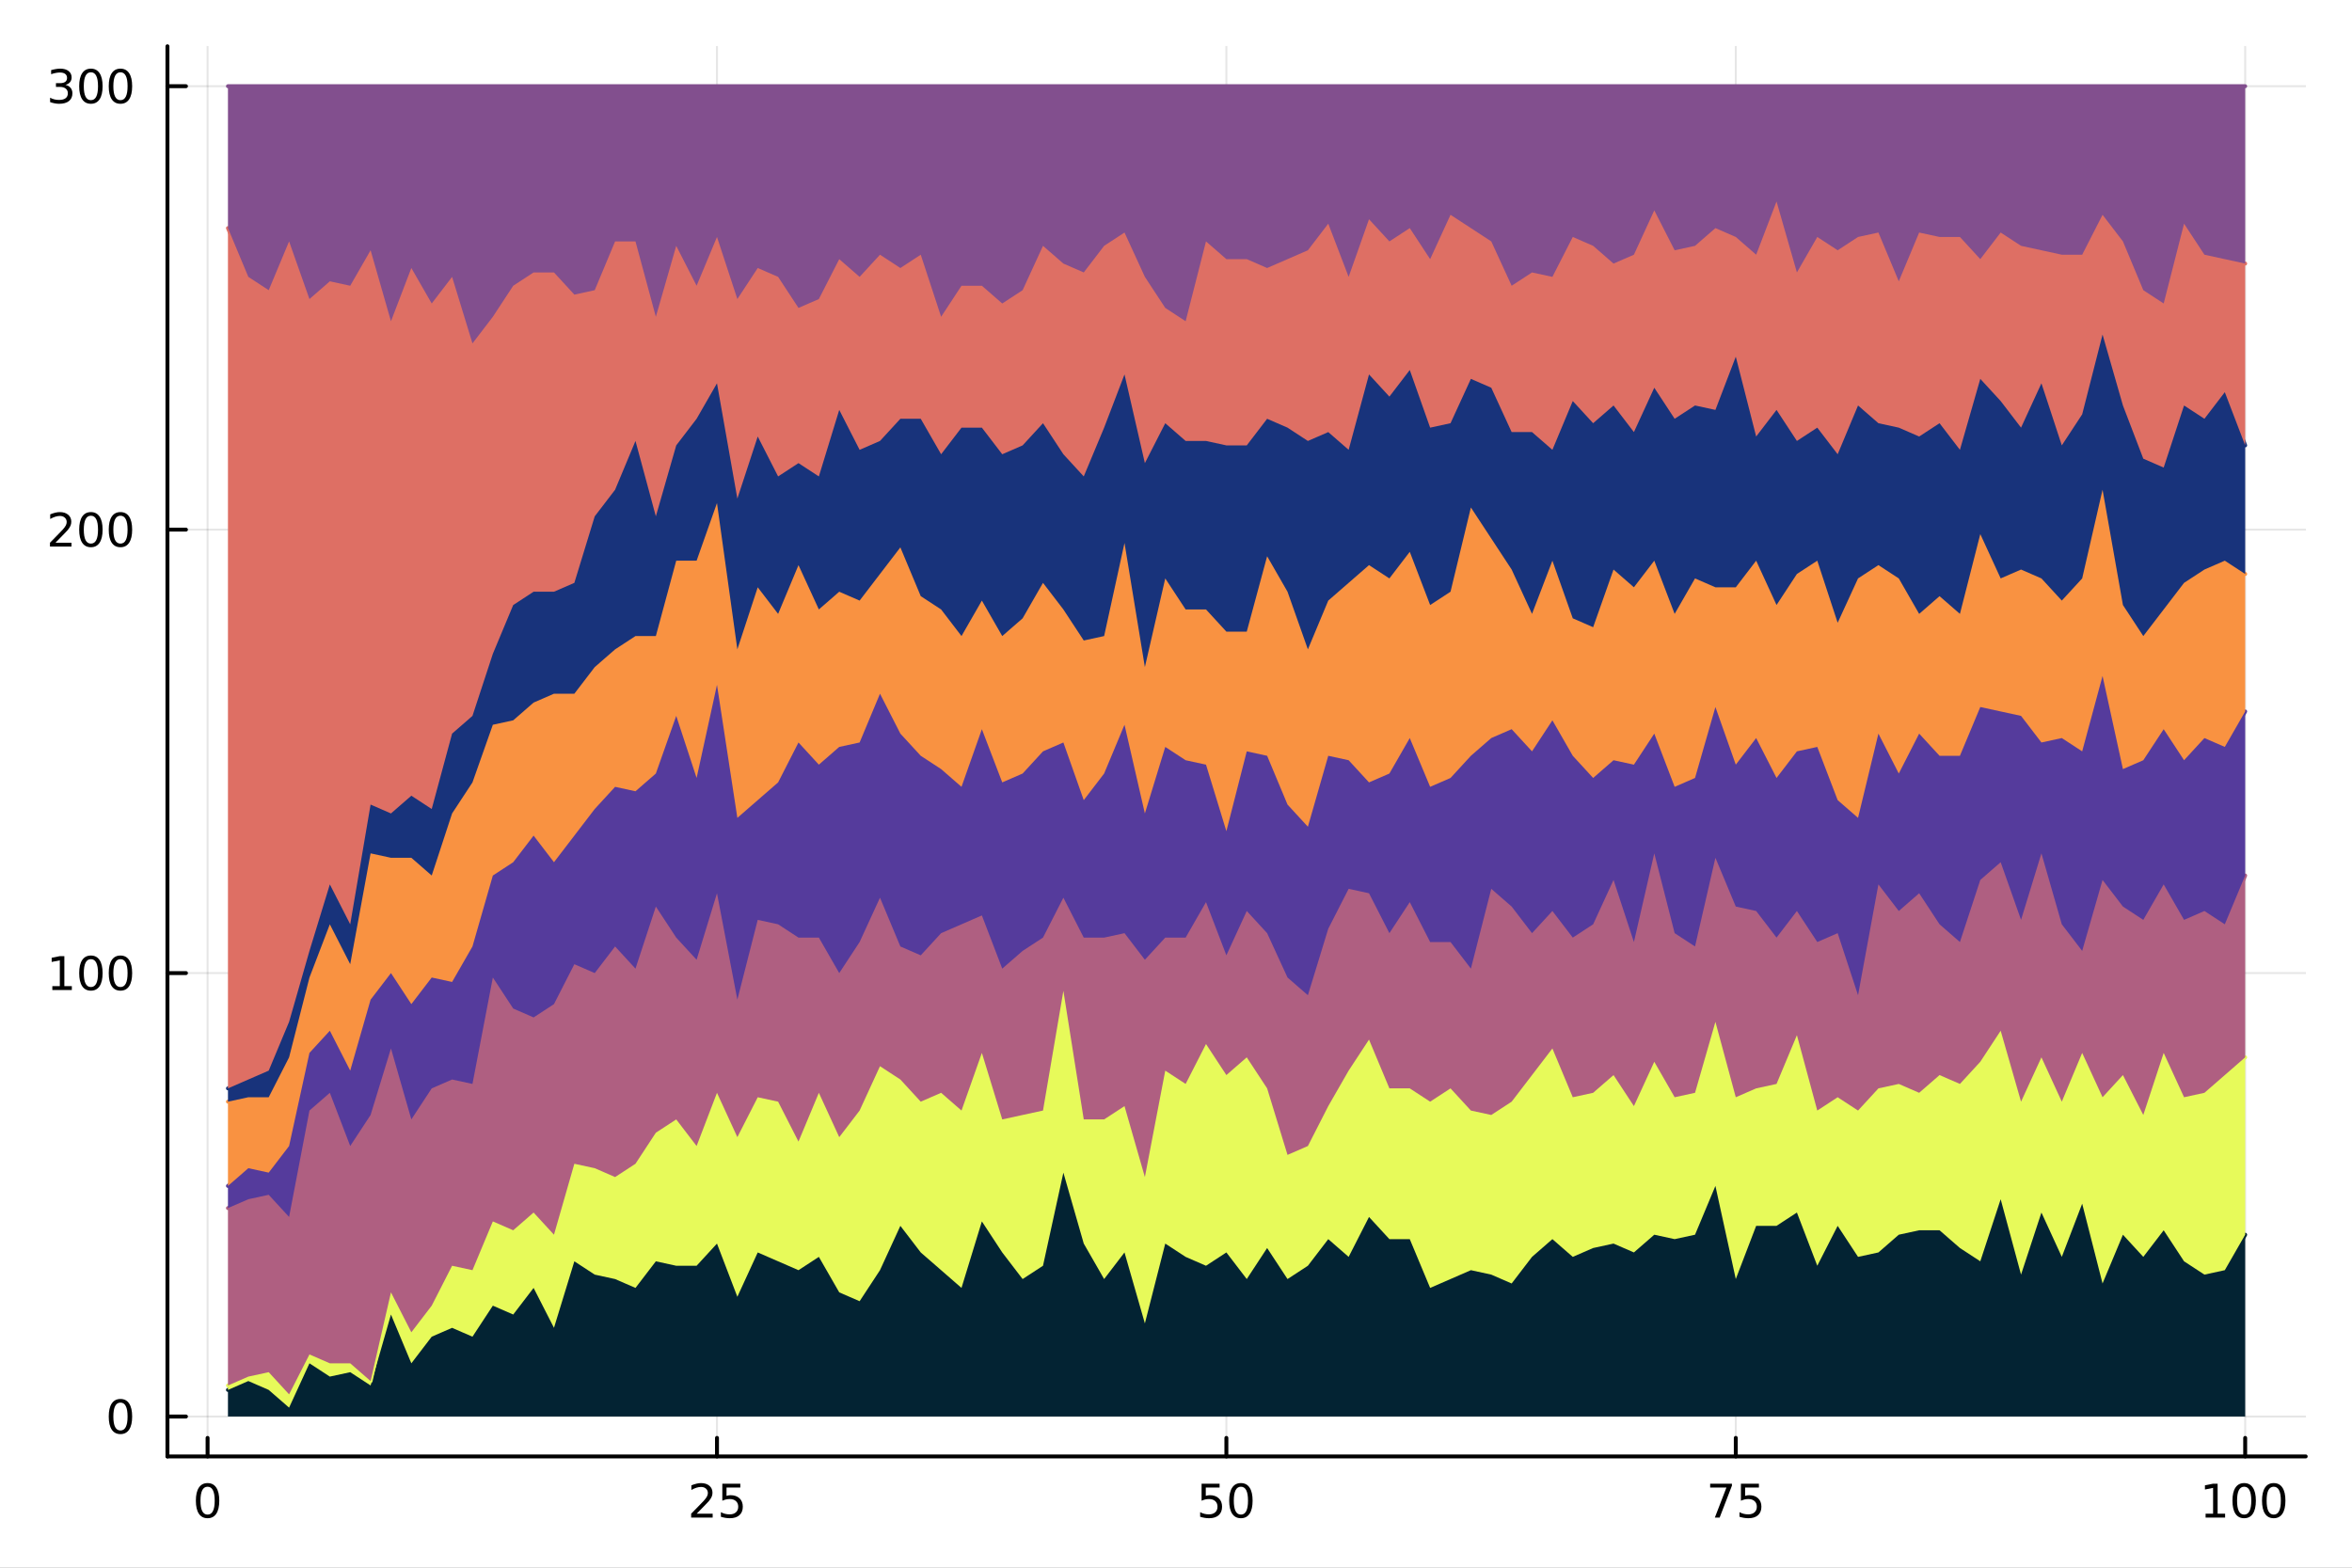 <?xml version="1.0" encoding="utf-8"?>
<svg xmlns="http://www.w3.org/2000/svg" xmlns:xlink="http://www.w3.org/1999/xlink" width="600" height="400" viewBox="0 0 2400 1600">
<rect x="0" y="0" width="2400" height="1600" fill="#808080" stroke="none"/>
<defs>
  <clipPath id="clip870">
    <rect x="0" y="0" width="2400" height="1600"/>
  </clipPath>
</defs>
<path clip-path="url(#clip870)" d="M0 1600 L2400 1600 L2400 0 L0 0  Z" fill="#ffffff" fill-rule="evenodd" fill-opacity="1"/>
<defs>
  <clipPath id="clip871">
    <rect x="480" y="0" width="1681" height="1600"/>
  </clipPath>
</defs>
<path clip-path="url(#clip870)" d="M170.857 1486.45 L2352.76 1486.45 L2352.76 47.244 L170.857 47.244  Z" fill="#ffffff" fill-rule="evenodd" fill-opacity="1"/>
<defs>
  <clipPath id="clip872">
    <rect x="170" y="47" width="2183" height="1440"/>
  </clipPath>
</defs>
<polyline clip-path="url(#clip872)" style="stroke:#000000; stroke-linecap:round; stroke-linejoin:round; stroke-width:2; stroke-opacity:0.1; fill:none" points="211.817,1486.45 211.817,47.244 "/>
<polyline clip-path="url(#clip872)" style="stroke:#000000; stroke-linecap:round; stroke-linejoin:round; stroke-width:2; stroke-opacity:0.1; fill:none" points="731.614,1486.45 731.614,47.244 "/>
<polyline clip-path="url(#clip872)" style="stroke:#000000; stroke-linecap:round; stroke-linejoin:round; stroke-width:2; stroke-opacity:0.1; fill:none" points="1251.41,1486.45 1251.41,47.244 "/>
<polyline clip-path="url(#clip872)" style="stroke:#000000; stroke-linecap:round; stroke-linejoin:round; stroke-width:2; stroke-opacity:0.1; fill:none" points="1771.21,1486.45 1771.21,47.244 "/>
<polyline clip-path="url(#clip872)" style="stroke:#000000; stroke-linecap:round; stroke-linejoin:round; stroke-width:2; stroke-opacity:0.1; fill:none" points="2291,1486.45 2291,47.244 "/>
<polyline clip-path="url(#clip870)" style="stroke:#000000; stroke-linecap:round; stroke-linejoin:round; stroke-width:4; stroke-opacity:1; fill:none" points="170.857,1486.45 2352.76,1486.45 "/>
<polyline clip-path="url(#clip870)" style="stroke:#000000; stroke-linecap:round; stroke-linejoin:round; stroke-width:4; stroke-opacity:1; fill:none" points="211.817,1486.45 211.817,1467.55 "/>
<polyline clip-path="url(#clip870)" style="stroke:#000000; stroke-linecap:round; stroke-linejoin:round; stroke-width:4; stroke-opacity:1; fill:none" points="731.614,1486.45 731.614,1467.55 "/>
<polyline clip-path="url(#clip870)" style="stroke:#000000; stroke-linecap:round; stroke-linejoin:round; stroke-width:4; stroke-opacity:1; fill:none" points="1251.41,1486.45 1251.41,1467.55 "/>
<polyline clip-path="url(#clip870)" style="stroke:#000000; stroke-linecap:round; stroke-linejoin:round; stroke-width:4; stroke-opacity:1; fill:none" points="1771.21,1486.45 1771.21,1467.55 "/>
<polyline clip-path="url(#clip870)" style="stroke:#000000; stroke-linecap:round; stroke-linejoin:round; stroke-width:4; stroke-opacity:1; fill:none" points="2291,1486.45 2291,1467.55 "/>
<path clip-path="url(#clip870)" d="M211.817 1517.37 Q208.206 1517.37 206.378 1520.93 Q204.572 1524.47 204.572 1531.6 Q204.572 1538.71 206.378 1542.27 Q208.206 1545.82 211.817 1545.82 Q215.452 1545.82 217.257 1542.27 Q219.086 1538.71 219.086 1531.6 Q219.086 1524.47 217.257 1520.93 Q215.452 1517.37 211.817 1517.37 M211.817 1513.66 Q217.628 1513.66 220.683 1518.27 Q223.762 1522.85 223.762 1531.6 Q223.762 1540.33 220.683 1544.94 Q217.628 1549.52 211.817 1549.52 Q206.007 1549.52 202.929 1544.94 Q199.873 1540.33 199.873 1531.6 Q199.873 1522.85 202.929 1518.27 Q206.007 1513.66 211.817 1513.66 Z" fill="#000000" fill-rule="nonzero" fill-opacity="1" /><path clip-path="url(#clip870)" d="M710.885 1544.91 L727.204 1544.91 L727.204 1548.85 L705.26 1548.85 L705.26 1544.91 Q707.922 1542.16 712.505 1537.53 Q717.112 1532.88 718.292 1531.53 Q720.538 1529.01 721.417 1527.27 Q722.32 1525.51 722.32 1523.82 Q722.32 1521.07 720.376 1519.33 Q718.454 1517.6 715.353 1517.6 Q713.154 1517.6 710.7 1518.36 Q708.269 1519.13 705.492 1520.68 L705.492 1515.95 Q708.316 1514.82 710.769 1514.24 Q713.223 1513.66 715.26 1513.66 Q720.63 1513.66 723.825 1516.35 Q727.019 1519.03 727.019 1523.52 Q727.019 1525.65 726.209 1527.57 Q725.422 1529.47 723.315 1532.07 Q722.737 1532.74 719.635 1535.95 Q716.533 1539.15 710.885 1544.91 Z" fill="#000000" fill-rule="nonzero" fill-opacity="1" /><path clip-path="url(#clip870)" d="M737.065 1514.29 L755.422 1514.29 L755.422 1518.22 L741.348 1518.22 L741.348 1526.7 Q742.366 1526.35 743.385 1526.19 Q744.403 1526 745.422 1526 Q751.209 1526 754.588 1529.17 Q757.968 1532.34 757.968 1537.76 Q757.968 1543.34 754.496 1546.44 Q751.024 1549.52 744.704 1549.52 Q742.528 1549.52 740.26 1549.15 Q738.014 1548.78 735.607 1548.04 L735.607 1543.34 Q737.69 1544.47 739.913 1545.03 Q742.135 1545.58 744.612 1545.58 Q748.616 1545.58 750.954 1543.48 Q753.292 1541.37 753.292 1537.76 Q753.292 1534.15 750.954 1532.04 Q748.616 1529.94 744.612 1529.94 Q742.737 1529.94 740.862 1530.35 Q739.01 1530.77 737.065 1531.65 L737.065 1514.29 Z" fill="#000000" fill-rule="nonzero" fill-opacity="1" /><path clip-path="url(#clip870)" d="M1226.11 1514.29 L1244.47 1514.29 L1244.47 1518.22 L1230.39 1518.22 L1230.39 1526.7 Q1231.41 1526.35 1232.43 1526.19 Q1233.45 1526 1234.47 1526 Q1240.25 1526 1243.63 1529.17 Q1247.01 1532.34 1247.01 1537.76 Q1247.01 1543.34 1243.54 1546.44 Q1240.07 1549.52 1233.75 1549.52 Q1231.57 1549.52 1229.3 1549.15 Q1227.06 1548.78 1224.65 1548.04 L1224.65 1543.34 Q1226.73 1544.47 1228.96 1545.03 Q1231.18 1545.58 1233.66 1545.58 Q1237.66 1545.58 1240 1543.48 Q1242.34 1541.37 1242.34 1537.76 Q1242.34 1534.15 1240 1532.04 Q1237.66 1529.94 1233.66 1529.94 Q1231.78 1529.94 1229.91 1530.35 Q1228.05 1530.77 1226.11 1531.65 L1226.11 1514.29 Z" fill="#000000" fill-rule="nonzero" fill-opacity="1" /><path clip-path="url(#clip870)" d="M1266.23 1517.37 Q1262.61 1517.37 1260.79 1520.93 Q1258.98 1524.47 1258.98 1531.6 Q1258.98 1538.71 1260.79 1542.27 Q1262.61 1545.82 1266.23 1545.82 Q1269.86 1545.82 1271.67 1542.27 Q1273.49 1538.71 1273.49 1531.6 Q1273.49 1524.47 1271.67 1520.93 Q1269.86 1517.37 1266.23 1517.37 M1266.23 1513.66 Q1272.04 1513.66 1275.09 1518.27 Q1278.17 1522.85 1278.17 1531.6 Q1278.17 1540.33 1275.09 1544.94 Q1272.04 1549.52 1266.23 1549.52 Q1260.42 1549.52 1257.34 1544.94 Q1254.28 1540.33 1254.28 1531.6 Q1254.28 1522.85 1257.34 1518.27 Q1260.42 1513.66 1266.23 1513.66 Z" fill="#000000" fill-rule="nonzero" fill-opacity="1" /><path clip-path="url(#clip870)" d="M1745.06 1514.29 L1767.28 1514.29 L1767.28 1516.28 L1754.74 1548.85 L1749.85 1548.85 L1761.66 1518.22 L1745.06 1518.22 L1745.06 1514.29 Z" fill="#000000" fill-rule="nonzero" fill-opacity="1" /><path clip-path="url(#clip870)" d="M1776.45 1514.29 L1794.81 1514.29 L1794.81 1518.22 L1780.73 1518.22 L1780.73 1526.7 Q1781.75 1526.35 1782.77 1526.19 Q1783.79 1526 1784.81 1526 Q1790.59 1526 1793.97 1529.17 Q1797.35 1532.34 1797.35 1537.76 Q1797.35 1543.34 1793.88 1546.44 Q1790.41 1549.52 1784.09 1549.52 Q1781.91 1549.52 1779.64 1549.15 Q1777.4 1548.78 1774.99 1548.04 L1774.99 1543.34 Q1777.08 1544.47 1779.3 1545.03 Q1781.52 1545.58 1784 1545.58 Q1788 1545.58 1790.34 1543.48 Q1792.68 1541.37 1792.68 1537.76 Q1792.68 1534.15 1790.34 1532.04 Q1788 1529.94 1784 1529.94 Q1782.12 1529.94 1780.25 1530.35 Q1778.39 1530.77 1776.45 1531.65 L1776.45 1514.29 Z" fill="#000000" fill-rule="nonzero" fill-opacity="1" /><path clip-path="url(#clip870)" d="M2250.61 1544.91 L2258.25 1544.91 L2258.25 1518.55 L2249.94 1520.21 L2249.94 1515.95 L2258.2 1514.29 L2262.88 1514.29 L2262.88 1544.91 L2270.52 1544.91 L2270.52 1548.85 L2250.61 1548.85 L2250.61 1544.91 Z" fill="#000000" fill-rule="nonzero" fill-opacity="1" /><path clip-path="url(#clip870)" d="M2289.96 1517.37 Q2286.35 1517.37 2284.52 1520.93 Q2282.72 1524.47 2282.72 1531.6 Q2282.72 1538.71 2284.52 1542.27 Q2286.35 1545.82 2289.96 1545.82 Q2293.6 1545.82 2295.4 1542.27 Q2297.23 1538.71 2297.23 1531.6 Q2297.23 1524.47 2295.4 1520.93 Q2293.6 1517.37 2289.96 1517.37 M2289.96 1513.66 Q2295.77 1513.66 2298.83 1518.27 Q2301.91 1522.85 2301.91 1531.6 Q2301.91 1540.33 2298.83 1544.94 Q2295.77 1549.52 2289.96 1549.52 Q2284.15 1549.52 2281.07 1544.94 Q2278.02 1540.33 2278.02 1531.6 Q2278.02 1522.85 2281.07 1518.27 Q2284.15 1513.66 2289.96 1513.66 Z" fill="#000000" fill-rule="nonzero" fill-opacity="1" /><path clip-path="url(#clip870)" d="M2320.12 1517.37 Q2316.51 1517.37 2314.68 1520.93 Q2312.88 1524.47 2312.88 1531.6 Q2312.88 1538.71 2314.68 1542.27 Q2316.51 1545.82 2320.12 1545.82 Q2323.76 1545.82 2325.56 1542.27 Q2327.39 1538.71 2327.39 1531.6 Q2327.39 1524.47 2325.56 1520.93 Q2323.76 1517.37 2320.12 1517.37 M2320.12 1513.66 Q2325.93 1513.66 2328.99 1518.27 Q2332.07 1522.85 2332.07 1531.6 Q2332.07 1540.33 2328.99 1544.94 Q2325.93 1549.52 2320.12 1549.52 Q2314.31 1549.52 2311.24 1544.94 Q2308.18 1540.33 2308.18 1531.6 Q2308.18 1522.85 2311.24 1518.27 Q2314.31 1513.66 2320.12 1513.66 Z" fill="#000000" fill-rule="nonzero" fill-opacity="1" /><polyline clip-path="url(#clip872)" style="stroke:#000000; stroke-linecap:round; stroke-linejoin:round; stroke-width:2; stroke-opacity:0.1; fill:none" points="170.857,1445.72 2352.76,1445.72 "/>
<polyline clip-path="url(#clip872)" style="stroke:#000000; stroke-linecap:round; stroke-linejoin:round; stroke-width:2; stroke-opacity:0.1; fill:none" points="170.857,993.136 2352.76,993.136 "/>
<polyline clip-path="url(#clip872)" style="stroke:#000000; stroke-linecap:round; stroke-linejoin:round; stroke-width:2; stroke-opacity:0.1; fill:none" points="170.857,540.556 2352.76,540.556 "/>
<polyline clip-path="url(#clip872)" style="stroke:#000000; stroke-linecap:round; stroke-linejoin:round; stroke-width:2; stroke-opacity:0.1; fill:none" points="170.857,87.976 2352.76,87.976 "/>
<polyline clip-path="url(#clip870)" style="stroke:#000000; stroke-linecap:round; stroke-linejoin:round; stroke-width:4; stroke-opacity:1; fill:none" points="170.857,1486.45 170.857,47.244 "/>
<polyline clip-path="url(#clip870)" style="stroke:#000000; stroke-linecap:round; stroke-linejoin:round; stroke-width:4; stroke-opacity:1; fill:none" points="170.857,1445.72 189.755,1445.72 "/>
<polyline clip-path="url(#clip870)" style="stroke:#000000; stroke-linecap:round; stroke-linejoin:round; stroke-width:4; stroke-opacity:1; fill:none" points="170.857,993.136 189.755,993.136 "/>
<polyline clip-path="url(#clip870)" style="stroke:#000000; stroke-linecap:round; stroke-linejoin:round; stroke-width:4; stroke-opacity:1; fill:none" points="170.857,540.556 189.755,540.556 "/>
<polyline clip-path="url(#clip870)" style="stroke:#000000; stroke-linecap:round; stroke-linejoin:round; stroke-width:4; stroke-opacity:1; fill:none" points="170.857,87.976 189.755,87.976 "/>
<path clip-path="url(#clip870)" d="M122.913 1431.51 Q119.302 1431.51 117.473 1435.08 Q115.668 1438.62 115.668 1445.75 Q115.668 1452.86 117.473 1456.42 Q119.302 1459.96 122.913 1459.96 Q126.547 1459.96 128.353 1456.42 Q130.182 1452.86 130.182 1445.75 Q130.182 1438.62 128.353 1435.08 Q126.547 1431.51 122.913 1431.51 M122.913 1427.81 Q128.723 1427.81 131.779 1432.42 Q134.857 1437 134.857 1445.75 Q134.857 1454.48 131.779 1459.08 Q128.723 1463.67 122.913 1463.67 Q117.103 1463.67 114.024 1459.08 Q110.969 1454.48 110.969 1445.75 Q110.969 1437 114.024 1432.42 Q117.103 1427.81 122.913 1427.81 Z" fill="#000000" fill-rule="nonzero" fill-opacity="1" /><path clip-path="url(#clip870)" d="M53.4 1006.48 L61.038 1006.48 L61.038 980.115 L52.728 981.782 L52.728 977.523 L60.992 975.856 L65.668 975.856 L65.668 1006.48 L73.307 1006.48 L73.307 1010.42 L53.4 1010.42 L53.4 1006.48 Z" fill="#000000" fill-rule="nonzero" fill-opacity="1" /><path clip-path="url(#clip870)" d="M92.751 978.935 Q89.14 978.935 87.311 982.499 Q85.506 986.041 85.506 993.171 Q85.506 1000.28 87.311 1003.84 Q89.14 1007.38 92.751 1007.38 Q96.385 1007.38 98.191 1003.84 Q100.02 1000.28 100.02 993.171 Q100.02 986.041 98.191 982.499 Q96.385 978.935 92.751 978.935 M92.751 975.231 Q98.561 975.231 101.617 979.837 Q104.696 984.421 104.696 993.171 Q104.696 1001.9 101.617 1006.5 Q98.561 1011.09 92.751 1011.09 Q86.941 1011.09 83.862 1006.5 Q80.807 1001.9 80.807 993.171 Q80.807 984.421 83.862 979.837 Q86.941 975.231 92.751 975.231 Z" fill="#000000" fill-rule="nonzero" fill-opacity="1" /><path clip-path="url(#clip870)" d="M122.913 978.935 Q119.302 978.935 117.473 982.499 Q115.668 986.041 115.668 993.171 Q115.668 1000.28 117.473 1003.84 Q119.302 1007.38 122.913 1007.38 Q126.547 1007.38 128.353 1003.84 Q130.182 1000.28 130.182 993.171 Q130.182 986.041 128.353 982.499 Q126.547 978.935 122.913 978.935 M122.913 975.231 Q128.723 975.231 131.779 979.837 Q134.857 984.421 134.857 993.171 Q134.857 1001.9 131.779 1006.5 Q128.723 1011.09 122.913 1011.09 Q117.103 1011.09 114.024 1006.5 Q110.969 1001.9 110.969 993.171 Q110.969 984.421 114.024 979.837 Q117.103 975.231 122.913 975.231 Z" fill="#000000" fill-rule="nonzero" fill-opacity="1" /><path clip-path="url(#clip870)" d="M56.617 553.901 L72.936 553.901 L72.936 557.836 L50.992 557.836 L50.992 553.901 Q53.654 551.146 58.237 546.517 Q62.844 541.864 64.025 540.521 Q66.27 537.998 67.149 536.262 Q68.052 534.503 68.052 532.813 Q68.052 530.058 66.108 528.322 Q64.186 526.586 61.085 526.586 Q58.886 526.586 56.432 527.35 Q54.001 528.114 51.224 529.665 L51.224 524.943 Q54.048 523.808 56.501 523.23 Q58.955 522.651 60.992 522.651 Q66.362 522.651 69.557 525.336 Q72.751 528.021 72.751 532.512 Q72.751 534.642 71.941 536.563 Q71.154 538.461 69.048 541.054 Q68.469 541.725 65.367 544.943 Q62.265 548.137 56.617 553.901 Z" fill="#000000" fill-rule="nonzero" fill-opacity="1" /><path clip-path="url(#clip870)" d="M92.751 526.355 Q89.14 526.355 87.311 529.92 Q85.506 533.461 85.506 540.591 Q85.506 547.697 87.311 551.262 Q89.14 554.804 92.751 554.804 Q96.385 554.804 98.191 551.262 Q100.02 547.697 100.02 540.591 Q100.02 533.461 98.191 529.92 Q96.385 526.355 92.751 526.355 M92.751 522.651 Q98.561 522.651 101.617 527.258 Q104.696 531.841 104.696 540.591 Q104.696 549.318 101.617 553.924 Q98.561 558.507 92.751 558.507 Q86.941 558.507 83.862 553.924 Q80.807 549.318 80.807 540.591 Q80.807 531.841 83.862 527.258 Q86.941 522.651 92.751 522.651 Z" fill="#000000" fill-rule="nonzero" fill-opacity="1" /><path clip-path="url(#clip870)" d="M122.913 526.355 Q119.302 526.355 117.473 529.92 Q115.668 533.461 115.668 540.591 Q115.668 547.697 117.473 551.262 Q119.302 554.804 122.913 554.804 Q126.547 554.804 128.353 551.262 Q130.182 547.697 130.182 540.591 Q130.182 533.461 128.353 529.92 Q126.547 526.355 122.913 526.355 M122.913 522.651 Q128.723 522.651 131.779 527.258 Q134.857 531.841 134.857 540.591 Q134.857 549.318 131.779 553.924 Q128.723 558.507 122.913 558.507 Q117.103 558.507 114.024 553.924 Q110.969 549.318 110.969 540.591 Q110.969 531.841 114.024 527.258 Q117.103 522.651 122.913 522.651 Z" fill="#000000" fill-rule="nonzero" fill-opacity="1" /><path clip-path="url(#clip870)" d="M66.756 86.622 Q70.112 87.34 71.987 89.608 Q73.885 91.877 73.885 95.21 Q73.885 100.326 70.367 103.127 Q66.849 105.928 60.367 105.928 Q58.191 105.928 55.876 105.488 Q53.585 105.071 51.131 104.215 L51.131 99.701 Q53.075 100.835 55.39 101.414 Q57.705 101.992 60.228 101.992 Q64.626 101.992 66.918 100.256 Q69.233 98.52 69.233 95.21 Q69.233 92.154 67.08 90.442 Q64.95 88.705 61.131 88.705 L57.103 88.705 L57.103 84.863 L61.316 84.863 Q64.765 84.863 66.594 83.497 Q68.423 82.108 68.423 79.516 Q68.423 76.854 66.525 75.442 Q64.65 74.006 61.131 74.006 Q59.21 74.006 57.011 74.423 Q54.812 74.84 52.173 75.719 L52.173 71.553 Q54.835 70.812 57.15 70.442 Q59.487 70.071 61.548 70.071 Q66.872 70.071 69.974 72.502 Q73.075 74.909 73.075 79.03 Q73.075 81.9 71.432 83.891 Q69.788 85.858 66.756 86.622 Z" fill="#000000" fill-rule="nonzero" fill-opacity="1" /><path clip-path="url(#clip870)" d="M92.751 73.775 Q89.14 73.775 87.311 77.34 Q85.506 80.881 85.506 88.011 Q85.506 95.117 87.311 98.682 Q89.14 102.224 92.751 102.224 Q96.385 102.224 98.191 98.682 Q100.02 95.117 100.02 88.011 Q100.02 80.881 98.191 77.34 Q96.385 73.775 92.751 73.775 M92.751 70.071 Q98.561 70.071 101.617 74.678 Q104.696 79.261 104.696 88.011 Q104.696 96.738 101.617 101.344 Q98.561 105.928 92.751 105.928 Q86.941 105.928 83.862 101.344 Q80.807 96.738 80.807 88.011 Q80.807 79.261 83.862 74.678 Q86.941 70.071 92.751 70.071 Z" fill="#000000" fill-rule="nonzero" fill-opacity="1" /><path clip-path="url(#clip870)" d="M122.913 73.775 Q119.302 73.775 117.473 77.34 Q115.668 80.881 115.668 88.011 Q115.668 95.117 117.473 98.682 Q119.302 102.224 122.913 102.224 Q126.547 102.224 128.353 98.682 Q130.182 95.117 130.182 88.011 Q130.182 80.881 128.353 77.34 Q126.547 73.775 122.913 73.775 M122.913 70.071 Q128.723 70.071 131.779 74.678 Q134.857 79.261 134.857 88.011 Q134.857 96.738 131.779 101.344 Q128.723 105.928 122.913 105.928 Q117.103 105.928 114.024 101.344 Q110.969 96.738 110.969 88.011 Q110.969 79.261 114.024 74.678 Q117.103 70.071 122.913 70.071 Z" fill="#000000" fill-rule="nonzero" fill-opacity="1" /><path clip-path="url(#clip872)" d="M232.609 1418.56 L253.401 1409.51 L274.193 1418.56 L294.985 1436.66 L315.777 1391.41 L336.569 1404.98 L357.36 1400.46 L378.152 1414.04 L398.944 1341.62 L419.736 1391.41 L440.528 1364.25 L461.32 1355.2 L482.112 1364.25 L502.904 1332.57 L523.695 1341.62 L544.487 1314.47 L565.279 1355.2 L586.071 1287.31 L606.863 1300.89 L627.655 1305.42 L648.447 1314.47 L669.238 1287.31 L690.03 1291.84 L710.822 1291.84 L731.614 1269.21 L752.406 1323.52 L773.198 1278.26 L793.99 1287.31 L814.782 1296.36 L835.573 1282.79 L856.365 1318.99 L877.157 1328.04 L897.949 1296.36 L918.741 1251.11 L939.533 1278.26 L960.325 1296.36 L981.116 1314.47 L1001.91 1246.58 L1022.7 1278.26 L1043.49 1305.42 L1064.28 1291.84 L1085.08 1196.8 L1105.87 1269.21 L1126.66 1305.42 L1147.45 1278.26 L1168.24 1350.67 L1189.04 1269.21 L1209.83 1282.79 L1230.62 1291.84 L1251.41 1278.26 L1272.2 1305.42 L1292.99 1273.74 L1313.79 1305.42 L1334.58 1291.84 L1355.37 1264.68 L1376.16 1282.79 L1396.95 1242.05 L1417.75 1264.68 L1438.54 1264.68 L1459.33 1314.47 L1480.12 1305.42 L1500.91 1296.36 L1521.7 1300.89 L1542.5 1309.94 L1563.29 1282.79 L1584.08 1264.68 L1604.87 1282.79 L1625.66 1273.74 L1646.46 1269.21 L1667.25 1278.26 L1688.04 1260.16 L1708.83 1264.68 L1729.62 1260.16 L1750.42 1210.37 L1771.21 1305.42 L1792 1251.11 L1812.79 1251.11 L1833.58 1237.53 L1854.37 1291.84 L1875.17 1251.11 L1895.96 1282.79 L1916.75 1278.26 L1937.54 1260.16 L1958.33 1255.63 L1979.13 1255.63 L1999.92 1273.74 L2020.71 1287.31 L2041.5 1223.95 L2062.29 1300.89 L2083.09 1237.53 L2103.88 1282.79 L2124.67 1228.48 L2145.46 1309.94 L2166.25 1260.16 L2187.04 1282.79 L2207.84 1255.63 L2228.63 1287.31 L2249.42 1300.89 L2270.21 1296.36 L2291 1260.16 L2291 1445.72 L2270.21 1445.72 L2249.42 1445.72 L2228.63 1445.72 L2207.84 1445.72 L2187.04 1445.72 L2166.25 1445.72 L2145.46 1445.72 L2124.67 1445.72 L2103.88 1445.72 L2083.09 1445.72 L2062.29 1445.72 L2041.5 1445.72 L2020.71 1445.72 L1999.92 1445.72 L1979.13 1445.72 L1958.33 1445.72 L1937.54 1445.72 L1916.75 1445.72 L1895.96 1445.72 L1875.17 1445.72 L1854.37 1445.72 L1833.58 1445.72 L1812.79 1445.72 L1792 1445.72 L1771.21 1445.72 L1750.42 1445.72 L1729.62 1445.72 L1708.83 1445.72 L1688.04 1445.72 L1667.25 1445.72 L1646.46 1445.72 L1625.66 1445.72 L1604.87 1445.72 L1584.08 1445.72 L1563.29 1445.72 L1542.5 1445.72 L1521.7 1445.72 L1500.91 1445.72 L1480.12 1445.72 L1459.33 1445.72 L1438.54 1445.72 L1417.75 1445.72 L1396.95 1445.72 L1376.16 1445.72 L1355.37 1445.72 L1334.58 1445.72 L1313.79 1445.72 L1292.99 1445.72 L1272.2 1445.72 L1251.41 1445.72 L1230.62 1445.72 L1209.83 1445.72 L1189.04 1445.72 L1168.24 1445.72 L1147.45 1445.72 L1126.66 1445.72 L1105.87 1445.72 L1085.08 1445.72 L1064.28 1445.72 L1043.49 1445.72 L1022.7 1445.72 L1001.91 1445.72 L981.116 1445.72 L960.325 1445.72 L939.533 1445.72 L918.741 1445.72 L897.949 1445.72 L877.157 1445.72 L856.365 1445.72 L835.573 1445.72 L814.782 1445.72 L793.99 1445.72 L773.198 1445.72 L752.406 1445.72 L731.614 1445.72 L710.822 1445.72 L690.03 1445.72 L669.238 1445.72 L648.447 1445.72 L627.655 1445.72 L606.863 1445.72 L586.071 1445.72 L565.279 1445.72 L544.487 1445.72 L523.695 1445.72 L502.904 1445.72 L482.112 1445.72 L461.32 1445.72 L440.528 1445.72 L419.736 1445.72 L398.944 1445.72 L378.152 1445.72 L357.36 1445.72 L336.569 1445.72 L315.777 1445.72 L294.985 1445.72 L274.193 1445.72 L253.401 1445.72 L232.609 1445.72  Z" fill="#032333" fill-rule="evenodd" fill-opacity="1"/>
<polyline clip-path="url(#clip872)" style="stroke:#032333; stroke-linecap:round; stroke-linejoin:round; stroke-width:4; stroke-opacity:1; fill:none" points="232.609,1418.56 253.401,1409.51 274.193,1418.56 294.985,1436.66 315.777,1391.41 336.569,1404.98 357.36,1400.46 378.152,1414.04 398.944,1341.62 419.736,1391.41 440.528,1364.25 461.32,1355.2 482.112,1364.25 502.904,1332.57 523.695,1341.62 544.487,1314.47 565.279,1355.2 586.071,1287.31 606.863,1300.89 627.655,1305.42 648.447,1314.47 669.238,1287.31 690.03,1291.84 710.822,1291.84 731.614,1269.21 752.406,1323.52 773.198,1278.26 793.99,1287.31 814.782,1296.36 835.573,1282.79 856.365,1318.99 877.157,1328.04 897.949,1296.36 918.741,1251.11 939.533,1278.26 960.325,1296.36 981.116,1314.47 1001.91,1246.58 1022.7,1278.26 1043.49,1305.42 1064.28,1291.84 1085.08,1196.8 1105.87,1269.21 1126.66,1305.42 1147.45,1278.26 1168.24,1350.67 1189.04,1269.21 1209.83,1282.79 1230.62,1291.84 1251.41,1278.26 1272.2,1305.42 1292.99,1273.74 1313.79,1305.42 1334.58,1291.84 1355.37,1264.68 1376.16,1282.79 1396.95,1242.05 1417.75,1264.68 1438.54,1264.68 1459.33,1314.47 1480.12,1305.42 1500.91,1296.36 1521.7,1300.89 1542.5,1309.94 1563.29,1282.79 1584.08,1264.68 1604.87,1282.79 1625.66,1273.74 1646.46,1269.21 1667.25,1278.26 1688.04,1260.16 1708.83,1264.68 1729.62,1260.16 1750.42,1210.37 1771.21,1305.42 1792,1251.11 1812.79,1251.11 1833.58,1237.53 1854.37,1291.84 1875.17,1251.11 1895.96,1282.79 1916.75,1278.26 1937.54,1260.16 1958.33,1255.63 1979.13,1255.63 1999.92,1273.74 2020.71,1287.31 2041.5,1223.95 2062.29,1300.89 2083.09,1237.53 2103.88,1282.79 2124.67,1228.48 2145.46,1309.94 2166.25,1260.16 2187.04,1282.79 2207.84,1255.63 2228.63,1287.31 2249.42,1300.89 2270.21,1296.36 2291,1260.16 "/>
<path clip-path="url(#clip872)" d="M232.609 1414.04 L253.401 1404.98 L274.193 1400.46 L294.985 1423.09 L315.777 1382.35 L336.569 1391.41 L357.36 1391.41 L378.152 1409.51 L398.944 1318.99 L419.736 1359.73 L440.528 1332.57 L461.32 1291.84 L482.112 1296.36 L502.904 1246.58 L523.695 1255.63 L544.487 1237.53 L565.279 1260.16 L586.071 1187.75 L606.863 1192.27 L627.655 1201.32 L648.447 1187.75 L669.238 1156.06 L690.03 1142.49 L710.822 1169.64 L731.614 1115.33 L752.406 1160.59 L773.198 1119.86 L793.99 1124.38 L814.782 1165.12 L835.573 1115.33 L856.365 1160.59 L877.157 1133.44 L897.949 1088.18 L918.741 1101.76 L939.533 1124.38 L960.325 1115.33 L981.116 1133.44 L1001.91 1074.6 L1022.7 1142.49 L1043.49 1137.96 L1064.28 1133.44 L1085.08 1011.24 L1105.87 1142.49 L1126.66 1142.49 L1147.45 1128.91 L1168.24 1201.32 L1189.04 1092.7 L1209.83 1106.28 L1230.62 1065.55 L1251.41 1097.23 L1272.2 1079.13 L1292.99 1110.81 L1313.79 1178.69 L1334.58 1169.64 L1355.37 1128.91 L1376.16 1092.7 L1396.95 1061.02 L1417.75 1110.81 L1438.54 1110.81 L1459.33 1124.38 L1480.12 1110.81 L1500.91 1133.44 L1521.7 1137.96 L1542.5 1124.38 L1563.29 1097.23 L1584.08 1070.07 L1604.87 1119.86 L1625.66 1115.33 L1646.46 1097.23 L1667.25 1128.91 L1688.04 1083.65 L1708.83 1119.86 L1729.62 1115.33 L1750.42 1042.92 L1771.21 1119.86 L1792 1110.81 L1812.79 1106.28 L1833.58 1056.5 L1854.37 1133.44 L1875.17 1119.86 L1895.96 1133.44 L1916.75 1110.81 L1937.54 1106.28 L1958.33 1115.33 L1979.13 1097.23 L1999.92 1106.28 L2020.71 1083.65 L2041.5 1051.97 L2062.29 1124.38 L2083.09 1079.13 L2103.88 1124.38 L2124.67 1074.6 L2145.46 1119.86 L2166.25 1097.23 L2187.04 1137.96 L2207.84 1074.6 L2228.63 1119.86 L2249.42 1115.33 L2270.21 1097.23 L2291 1079.13 L2291 1260.16 L2270.21 1296.36 L2249.42 1300.89 L2228.63 1287.31 L2207.84 1255.63 L2187.04 1282.79 L2166.25 1260.16 L2145.46 1309.94 L2124.67 1228.48 L2103.88 1282.79 L2083.09 1237.53 L2062.29 1300.89 L2041.5 1223.95 L2020.71 1287.31 L1999.92 1273.74 L1979.13 1255.63 L1958.33 1255.63 L1937.54 1260.16 L1916.75 1278.26 L1895.96 1282.79 L1875.17 1251.11 L1854.37 1291.84 L1833.58 1237.53 L1812.79 1251.11 L1792 1251.11 L1771.21 1305.42 L1750.42 1210.37 L1729.62 1260.16 L1708.83 1264.68 L1688.04 1260.16 L1667.25 1278.26 L1646.46 1269.21 L1625.66 1273.74 L1604.87 1282.79 L1584.08 1264.68 L1563.29 1282.79 L1542.5 1309.94 L1521.7 1300.89 L1500.91 1296.36 L1480.12 1305.42 L1459.33 1314.47 L1438.54 1264.68 L1417.75 1264.68 L1396.95 1242.05 L1376.16 1282.79 L1355.37 1264.68 L1334.58 1291.84 L1313.79 1305.42 L1292.99 1273.74 L1272.2 1305.42 L1251.41 1278.26 L1230.62 1291.84 L1209.83 1282.79 L1189.04 1269.21 L1168.24 1350.67 L1147.45 1278.26 L1126.66 1305.42 L1105.87 1269.21 L1085.08 1196.8 L1064.28 1291.84 L1043.49 1305.42 L1022.7 1278.26 L1001.91 1246.58 L981.116 1314.47 L960.325 1296.36 L939.533 1278.26 L918.741 1251.11 L897.949 1296.36 L877.157 1328.04 L856.365 1318.99 L835.573 1282.79 L814.782 1296.36 L793.99 1287.31 L773.198 1278.26 L752.406 1323.52 L731.614 1269.21 L710.822 1291.84 L690.03 1291.84 L669.238 1287.31 L648.447 1314.47 L627.655 1305.42 L606.863 1300.89 L586.071 1287.31 L565.279 1355.2 L544.487 1314.47 L523.695 1341.62 L502.904 1332.57 L482.112 1364.25 L461.32 1355.2 L440.528 1364.25 L419.736 1391.41 L398.944 1341.62 L378.152 1414.04 L357.36 1400.46 L336.569 1404.98 L315.777 1391.41 L294.985 1436.66 L274.193 1418.56 L253.401 1409.51 L232.609 1418.56  Z" fill="#e7fa5a" fill-rule="evenodd" fill-opacity="1"/>
<polyline clip-path="url(#clip872)" style="stroke:#e7fa5a; stroke-linecap:round; stroke-linejoin:round; stroke-width:4; stroke-opacity:1; fill:none" points="232.609,1414.04 253.401,1404.98 274.193,1400.46 294.985,1423.09 315.777,1382.35 336.569,1391.41 357.36,1391.41 378.152,1409.51 398.944,1318.99 419.736,1359.73 440.528,1332.57 461.32,1291.84 482.112,1296.36 502.904,1246.58 523.695,1255.63 544.487,1237.53 565.279,1260.16 586.071,1187.75 606.863,1192.27 627.655,1201.32 648.447,1187.75 669.238,1156.06 690.03,1142.49 710.822,1169.64 731.614,1115.33 752.406,1160.59 773.198,1119.86 793.99,1124.38 814.782,1165.12 835.573,1115.33 856.365,1160.59 877.157,1133.44 897.949,1088.18 918.741,1101.76 939.533,1124.38 960.325,1115.33 981.116,1133.44 1001.91,1074.6 1022.7,1142.49 1043.49,1137.96 1064.28,1133.44 1085.08,1011.24 1105.87,1142.49 1126.66,1142.49 1147.45,1128.91 1168.24,1201.32 1189.04,1092.7 1209.83,1106.28 1230.62,1065.55 1251.41,1097.23 1272.2,1079.13 1292.99,1110.81 1313.79,1178.69 1334.58,1169.64 1355.37,1128.91 1376.16,1092.7 1396.95,1061.02 1417.75,1110.81 1438.54,1110.81 1459.33,1124.38 1480.12,1110.81 1500.91,1133.44 1521.7,1137.96 1542.5,1124.38 1563.29,1097.23 1584.08,1070.07 1604.87,1119.86 1625.66,1115.33 1646.46,1097.23 1667.25,1128.91 1688.04,1083.65 1708.83,1119.86 1729.62,1115.33 1750.42,1042.92 1771.21,1119.86 1792,1110.81 1812.79,1106.28 1833.58,1056.5 1854.37,1133.44 1875.17,1119.86 1895.96,1133.44 1916.75,1110.81 1937.54,1106.28 1958.33,1115.33 1979.13,1097.23 1999.92,1106.28 2020.71,1083.65 2041.5,1051.97 2062.29,1124.38 2083.09,1079.13 2103.88,1124.38 2124.67,1074.6 2145.46,1119.86 2166.25,1097.23 2187.04,1137.96 2207.84,1074.6 2228.63,1119.86 2249.42,1115.33 2270.21,1097.23 2291,1079.13 "/>
<path clip-path="url(#clip872)" d="M232.609 1233 L253.401 1223.95 L274.193 1219.43 L294.985 1242.05 L315.777 1133.44 L336.569 1115.33 L357.36 1169.64 L378.152 1137.96 L398.944 1070.07 L419.736 1142.49 L440.528 1110.81 L461.32 1101.76 L482.112 1106.28 L502.904 997.662 L523.695 1029.34 L544.487 1038.39 L565.279 1024.82 L586.071 984.084 L606.863 993.136 L627.655 965.981 L648.447 988.61 L669.238 925.249 L690.03 956.93 L710.822 979.558 L731.614 911.672 L752.406 1020.29 L773.198 938.826 L793.99 943.352 L814.782 956.93 L835.573 956.93 L856.365 993.136 L877.157 961.455 L897.949 916.197 L918.741 965.981 L939.533 975.033 L960.325 952.404 L981.116 943.352 L1001.91 934.301 L1022.7 988.61 L1043.49 970.507 L1064.28 956.93 L1085.08 916.197 L1105.87 956.93 L1126.66 956.93 L1147.45 952.404 L1168.24 979.558 L1189.04 956.93 L1209.83 956.93 L1230.62 920.723 L1251.41 975.033 L1272.2 929.775 L1292.99 952.404 L1313.79 997.662 L1334.58 1015.76 L1355.37 947.878 L1376.16 907.146 L1396.95 911.672 L1417.75 952.404 L1438.54 920.723 L1459.33 961.455 L1480.12 961.455 L1500.91 988.61 L1521.7 907.146 L1542.5 925.249 L1563.29 952.404 L1584.08 929.775 L1604.87 956.93 L1625.66 943.352 L1646.46 898.094 L1667.25 961.455 L1688.04 870.939 L1708.83 952.404 L1729.62 965.981 L1750.42 875.465 L1771.21 925.249 L1792 929.775 L1812.79 956.93 L1833.58 929.775 L1854.37 961.455 L1875.17 952.404 L1895.96 1015.76 L1916.75 902.62 L1937.54 929.775 L1958.33 911.672 L1979.13 943.352 L1999.92 961.455 L2020.71 898.094 L2041.5 879.991 L2062.29 938.826 L2083.09 870.939 L2103.88 943.352 L2124.67 970.507 L2145.46 898.094 L2166.25 925.249 L2187.04 938.826 L2207.84 902.62 L2228.63 938.826 L2249.42 929.775 L2270.21 943.352 L2291 893.568 L2291 1079.13 L2270.21 1097.23 L2249.42 1115.33 L2228.63 1119.86 L2207.84 1074.6 L2187.04 1137.96 L2166.25 1097.23 L2145.46 1119.86 L2124.67 1074.6 L2103.88 1124.38 L2083.09 1079.13 L2062.29 1124.38 L2041.5 1051.97 L2020.71 1083.65 L1999.92 1106.28 L1979.13 1097.23 L1958.33 1115.33 L1937.54 1106.28 L1916.75 1110.81 L1895.96 1133.44 L1875.17 1119.86 L1854.37 1133.44 L1833.58 1056.5 L1812.79 1106.28 L1792 1110.81 L1771.21 1119.86 L1750.42 1042.92 L1729.62 1115.33 L1708.83 1119.86 L1688.04 1083.65 L1667.25 1128.91 L1646.46 1097.23 L1625.66 1115.33 L1604.87 1119.86 L1584.08 1070.07 L1563.29 1097.23 L1542.5 1124.38 L1521.7 1137.96 L1500.91 1133.44 L1480.12 1110.81 L1459.33 1124.38 L1438.54 1110.81 L1417.75 1110.81 L1396.95 1061.02 L1376.16 1092.7 L1355.37 1128.91 L1334.58 1169.64 L1313.79 1178.69 L1292.99 1110.81 L1272.2 1079.13 L1251.41 1097.23 L1230.62 1065.55 L1209.83 1106.28 L1189.04 1092.7 L1168.24 1201.32 L1147.45 1128.91 L1126.66 1142.49 L1105.87 1142.49 L1085.08 1011.24 L1064.28 1133.44 L1043.49 1137.96 L1022.7 1142.49 L1001.91 1074.6 L981.116 1133.44 L960.325 1115.33 L939.533 1124.38 L918.741 1101.76 L897.949 1088.18 L877.157 1133.44 L856.365 1160.59 L835.573 1115.33 L814.782 1165.12 L793.99 1124.38 L773.198 1119.86 L752.406 1160.59 L731.614 1115.33 L710.822 1169.64 L690.03 1142.49 L669.238 1156.06 L648.447 1187.75 L627.655 1201.32 L606.863 1192.27 L586.071 1187.75 L565.279 1260.16 L544.487 1237.53 L523.695 1255.63 L502.904 1246.58 L482.112 1296.36 L461.32 1291.84 L440.528 1332.57 L419.736 1359.73 L398.944 1318.99 L378.152 1409.51 L357.36 1391.41 L336.569 1391.41 L315.777 1382.35 L294.985 1423.09 L274.193 1400.46 L253.401 1404.98 L232.609 1414.04  Z" fill="#af5f81" fill-rule="evenodd" fill-opacity="1"/>
<polyline clip-path="url(#clip872)" style="stroke:#af5f81; stroke-linecap:round; stroke-linejoin:round; stroke-width:4; stroke-opacity:1; fill:none" points="232.609,1233 253.401,1223.95 274.193,1219.43 294.985,1242.05 315.777,1133.44 336.569,1115.33 357.36,1169.64 378.152,1137.96 398.944,1070.07 419.736,1142.49 440.528,1110.81 461.32,1101.76 482.112,1106.28 502.904,997.662 523.695,1029.34 544.487,1038.39 565.279,1024.82 586.071,984.084 606.863,993.136 627.655,965.981 648.447,988.61 669.238,925.249 690.03,956.93 710.822,979.558 731.614,911.672 752.406,1020.29 773.198,938.826 793.99,943.352 814.782,956.93 835.573,956.93 856.365,993.136 877.157,961.455 897.949,916.197 918.741,965.981 939.533,975.033 960.325,952.404 981.116,943.352 1001.91,934.301 1022.7,988.61 1043.49,970.507 1064.28,956.93 1085.08,916.197 1105.87,956.93 1126.66,956.93 1147.45,952.404 1168.24,979.558 1189.04,956.93 1209.83,956.93 1230.62,920.723 1251.41,975.033 1272.2,929.775 1292.99,952.404 1313.79,997.662 1334.58,1015.76 1355.37,947.878 1376.16,907.146 1396.95,911.672 1417.75,952.404 1438.54,920.723 1459.33,961.455 1480.12,961.455 1500.91,988.61 1521.7,907.146 1542.5,925.249 1563.29,952.404 1584.08,929.775 1604.87,956.93 1625.66,943.352 1646.46,898.094 1667.25,961.455 1688.04,870.939 1708.83,952.404 1729.62,965.981 1750.42,875.465 1771.21,925.249 1792,929.775 1812.79,956.93 1833.58,929.775 1854.37,961.455 1875.17,952.404 1895.96,1015.76 1916.75,902.62 1937.54,929.775 1958.33,911.672 1979.13,943.352 1999.92,961.455 2020.71,898.094 2041.5,879.991 2062.29,938.826 2083.09,870.939 2103.88,943.352 2124.67,970.507 2145.46,898.094 2166.25,925.249 2187.04,938.826 2207.84,902.62 2228.63,938.826 2249.42,929.775 2270.21,943.352 2291,893.568 "/>
<path clip-path="url(#clip872)" d="M232.609 1210.37 L253.401 1192.27 L274.193 1196.8 L294.985 1169.64 L315.777 1074.6 L336.569 1051.97 L357.36 1092.7 L378.152 1020.29 L398.944 993.136 L419.736 1024.82 L440.528 997.662 L461.32 1002.19 L482.112 965.981 L502.904 893.568 L523.695 879.991 L544.487 852.836 L565.279 879.991 L586.071 852.836 L606.863 825.681 L627.655 803.052 L648.447 807.578 L669.238 789.475 L690.03 730.64 L710.822 794.001 L731.614 698.959 L752.406 834.733 L773.198 816.63 L793.99 798.527 L814.782 757.794 L835.573 780.423 L856.365 762.32 L877.157 757.794 L897.949 708.011 L918.741 748.743 L939.533 771.372 L960.325 784.949 L981.116 803.052 L1001.91 744.217 L1022.7 798.527 L1043.49 789.475 L1064.28 766.846 L1085.08 757.794 L1105.87 816.63 L1126.66 789.475 L1147.45 739.691 L1168.24 830.207 L1189.04 762.32 L1209.83 775.898 L1230.62 780.423 L1251.41 848.31 L1272.2 766.846 L1292.99 771.372 L1313.79 821.156 L1334.58 843.785 L1355.37 771.372 L1376.16 775.898 L1396.95 798.527 L1417.75 789.475 L1438.54 753.269 L1459.33 803.052 L1480.12 794.001 L1500.91 771.372 L1521.7 753.269 L1542.5 744.217 L1563.29 766.846 L1584.08 735.165 L1604.87 771.372 L1625.66 794.001 L1646.46 775.898 L1667.25 780.423 L1688.04 748.743 L1708.83 803.052 L1729.62 794.001 L1750.42 721.588 L1771.21 780.423 L1792 753.269 L1812.79 794.001 L1833.58 766.846 L1854.37 762.32 L1875.17 816.63 L1895.96 834.733 L1916.75 748.743 L1937.54 789.475 L1958.33 748.743 L1979.13 771.372 L1999.92 771.372 L2020.71 721.588 L2041.5 726.114 L2062.29 730.64 L2083.09 757.794 L2103.88 753.269 L2124.67 766.846 L2145.46 689.907 L2166.25 784.949 L2187.04 775.898 L2207.84 744.217 L2228.63 775.898 L2249.42 753.269 L2270.21 762.32 L2291 726.114 L2291 893.568 L2270.21 943.352 L2249.42 929.775 L2228.63 938.826 L2207.84 902.62 L2187.04 938.826 L2166.25 925.249 L2145.46 898.094 L2124.67 970.507 L2103.88 943.352 L2083.09 870.939 L2062.29 938.826 L2041.5 879.991 L2020.71 898.094 L1999.92 961.455 L1979.13 943.352 L1958.33 911.672 L1937.54 929.775 L1916.75 902.62 L1895.96 1015.76 L1875.17 952.404 L1854.37 961.455 L1833.58 929.775 L1812.79 956.93 L1792 929.775 L1771.21 925.249 L1750.42 875.465 L1729.62 965.981 L1708.83 952.404 L1688.04 870.939 L1667.25 961.455 L1646.46 898.094 L1625.66 943.352 L1604.87 956.93 L1584.08 929.775 L1563.29 952.404 L1542.5 925.249 L1521.7 907.146 L1500.91 988.61 L1480.12 961.455 L1459.33 961.455 L1438.54 920.723 L1417.75 952.404 L1396.95 911.672 L1376.16 907.146 L1355.37 947.878 L1334.58 1015.76 L1313.79 997.662 L1292.99 952.404 L1272.2 929.775 L1251.41 975.033 L1230.62 920.723 L1209.83 956.93 L1189.04 956.93 L1168.24 979.558 L1147.45 952.404 L1126.66 956.93 L1105.87 956.93 L1085.08 916.197 L1064.28 956.93 L1043.49 970.507 L1022.7 988.61 L1001.91 934.301 L981.116 943.352 L960.325 952.404 L939.533 975.033 L918.741 965.981 L897.949 916.197 L877.157 961.455 L856.365 993.136 L835.573 956.93 L814.782 956.93 L793.99 943.352 L773.198 938.826 L752.406 1020.29 L731.614 911.672 L710.822 979.558 L690.03 956.93 L669.238 925.249 L648.447 988.61 L627.655 965.981 L606.863 993.136 L586.071 984.084 L565.279 1024.82 L544.487 1038.39 L523.695 1029.34 L502.904 997.662 L482.112 1106.28 L461.32 1101.76 L440.528 1110.81 L419.736 1142.49 L398.944 1070.07 L378.152 1137.96 L357.36 1169.64 L336.569 1115.33 L315.777 1133.44 L294.985 1242.05 L274.193 1219.43 L253.401 1223.95 L232.609 1233  Z" fill="#553b9c" fill-rule="evenodd" fill-opacity="1"/>
<polyline clip-path="url(#clip872)" style="stroke:#553b9c; stroke-linecap:round; stroke-linejoin:round; stroke-width:4; stroke-opacity:1; fill:none" points="232.609,1210.37 253.401,1192.27 274.193,1196.8 294.985,1169.64 315.777,1074.6 336.569,1051.97 357.36,1092.7 378.152,1020.29 398.944,993.136 419.736,1024.82 440.528,997.662 461.32,1002.19 482.112,965.981 502.904,893.568 523.695,879.991 544.487,852.836 565.279,879.991 586.071,852.836 606.863,825.681 627.655,803.052 648.447,807.578 669.238,789.475 690.03,730.64 710.822,794.001 731.614,698.959 752.406,834.733 773.198,816.63 793.99,798.527 814.782,757.794 835.573,780.423 856.365,762.32 877.157,757.794 897.949,708.011 918.741,748.743 939.533,771.372 960.325,784.949 981.116,803.052 1001.91,744.217 1022.7,798.527 1043.49,789.475 1064.28,766.846 1085.08,757.794 1105.87,816.63 1126.66,789.475 1147.45,739.691 1168.24,830.207 1189.04,762.32 1209.83,775.898 1230.62,780.423 1251.41,848.31 1272.2,766.846 1292.99,771.372 1313.79,821.156 1334.58,843.785 1355.37,771.372 1376.16,775.898 1396.95,798.527 1417.75,789.475 1438.54,753.269 1459.33,803.052 1480.12,794.001 1500.91,771.372 1521.7,753.269 1542.5,744.217 1563.29,766.846 1584.08,735.165 1604.87,771.372 1625.66,794.001 1646.46,775.898 1667.25,780.423 1688.04,748.743 1708.83,803.052 1729.62,794.001 1750.42,721.588 1771.21,780.423 1792,753.269 1812.79,794.001 1833.58,766.846 1854.37,762.32 1875.17,816.63 1895.96,834.733 1916.75,748.743 1937.54,789.475 1958.33,748.743 1979.13,771.372 1999.92,771.372 2020.71,721.588 2041.5,726.114 2062.29,730.64 2083.09,757.794 2103.88,753.269 2124.67,766.846 2145.46,689.907 2166.25,784.949 2187.04,775.898 2207.84,744.217 2228.63,775.898 2249.42,753.269 2270.21,762.32 2291,726.114 "/>
<path clip-path="url(#clip872)" d="M232.609 1124.38 L253.401 1119.86 L274.193 1119.86 L294.985 1079.13 L315.777 997.662 L336.569 943.352 L357.36 984.084 L378.152 870.939 L398.944 875.465 L419.736 875.465 L440.528 893.568 L461.32 830.207 L482.112 798.527 L502.904 739.691 L523.695 735.165 L544.487 717.062 L565.279 708.011 L586.071 708.011 L606.863 680.856 L627.655 662.753 L648.447 649.175 L669.238 649.175 L690.03 572.237 L710.822 572.237 L731.614 513.401 L752.406 662.753 L773.198 599.391 L793.99 626.546 L814.782 576.762 L835.573 622.02 L856.365 603.917 L877.157 612.969 L897.949 585.814 L918.741 558.659 L939.533 608.443 L960.325 622.02 L981.116 649.175 L1001.91 612.969 L1022.7 649.175 L1043.49 631.072 L1064.28 594.866 L1085.08 622.02 L1105.87 653.701 L1126.66 649.175 L1147.45 554.133 L1168.24 680.856 L1189.04 590.34 L1209.83 622.02 L1230.62 622.02 L1251.41 644.649 L1272.2 644.649 L1292.99 567.711 L1313.79 603.917 L1334.58 662.753 L1355.37 612.969 L1376.16 594.866 L1396.95 576.762 L1417.75 590.34 L1438.54 563.185 L1459.33 617.495 L1480.12 603.917 L1500.91 517.927 L1521.7 549.608 L1542.5 581.288 L1563.29 626.546 L1584.08 572.237 L1604.87 631.072 L1625.66 640.124 L1646.46 581.288 L1667.25 599.391 L1688.04 572.237 L1708.83 626.546 L1729.62 590.34 L1750.42 599.391 L1771.21 599.391 L1792 572.237 L1812.79 617.495 L1833.58 585.814 L1854.37 572.237 L1875.17 635.598 L1895.96 590.34 L1916.75 576.762 L1937.54 590.34 L1958.33 626.546 L1979.13 608.443 L1999.92 626.546 L2020.71 545.082 L2041.5 590.34 L2062.29 581.288 L2083.09 590.34 L2103.88 612.969 L2124.67 590.34 L2145.46 499.824 L2166.25 617.495 L2187.04 649.175 L2207.84 622.02 L2228.63 594.866 L2249.42 581.288 L2270.21 572.237 L2291 585.814 L2291 726.114 L2270.21 762.32 L2249.42 753.269 L2228.63 775.898 L2207.84 744.217 L2187.04 775.898 L2166.25 784.949 L2145.46 689.907 L2124.67 766.846 L2103.88 753.269 L2083.09 757.794 L2062.29 730.64 L2041.5 726.114 L2020.71 721.588 L1999.92 771.372 L1979.13 771.372 L1958.33 748.743 L1937.54 789.475 L1916.75 748.743 L1895.96 834.733 L1875.17 816.63 L1854.37 762.32 L1833.58 766.846 L1812.79 794.001 L1792 753.269 L1771.21 780.423 L1750.42 721.588 L1729.62 794.001 L1708.83 803.052 L1688.04 748.743 L1667.25 780.423 L1646.46 775.898 L1625.66 794.001 L1604.87 771.372 L1584.08 735.165 L1563.29 766.846 L1542.5 744.217 L1521.7 753.269 L1500.91 771.372 L1480.12 794.001 L1459.33 803.052 L1438.54 753.269 L1417.75 789.475 L1396.95 798.527 L1376.16 775.898 L1355.37 771.372 L1334.58 843.785 L1313.79 821.156 L1292.99 771.372 L1272.2 766.846 L1251.41 848.31 L1230.62 780.423 L1209.83 775.898 L1189.04 762.32 L1168.24 830.207 L1147.45 739.691 L1126.66 789.475 L1105.87 816.63 L1085.08 757.794 L1064.28 766.846 L1043.49 789.475 L1022.7 798.527 L1001.91 744.217 L981.116 803.052 L960.325 784.949 L939.533 771.372 L918.741 748.743 L897.949 708.011 L877.157 757.794 L856.365 762.32 L835.573 780.423 L814.782 757.794 L793.99 798.527 L773.198 816.63 L752.406 834.733 L731.614 698.959 L710.822 794.001 L690.03 730.64 L669.238 789.475 L648.447 807.578 L627.655 803.052 L606.863 825.681 L586.071 852.836 L565.279 879.991 L544.487 852.836 L523.695 879.991 L502.904 893.568 L482.112 965.981 L461.32 1002.19 L440.528 997.662 L419.736 1024.82 L398.944 993.136 L378.152 1020.29 L357.36 1092.7 L336.569 1051.97 L315.777 1074.6 L294.985 1169.64 L274.193 1196.8 L253.401 1192.27 L232.609 1210.37  Z" fill="#f99241" fill-rule="evenodd" fill-opacity="1"/>
<polyline clip-path="url(#clip872)" style="stroke:#f99241; stroke-linecap:round; stroke-linejoin:round; stroke-width:4; stroke-opacity:1; fill:none" points="232.609,1124.38 253.401,1119.86 274.193,1119.86 294.985,1079.13 315.777,997.662 336.569,943.352 357.36,984.084 378.152,870.939 398.944,875.465 419.736,875.465 440.528,893.568 461.32,830.207 482.112,798.527 502.904,739.691 523.695,735.165 544.487,717.062 565.279,708.011 586.071,708.011 606.863,680.856 627.655,662.753 648.447,649.175 669.238,649.175 690.03,572.237 710.822,572.237 731.614,513.401 752.406,662.753 773.198,599.391 793.99,626.546 814.782,576.762 835.573,622.02 856.365,603.917 877.157,612.969 897.949,585.814 918.741,558.659 939.533,608.443 960.325,622.02 981.116,649.175 1001.91,612.969 1022.7,649.175 1043.49,631.072 1064.28,594.866 1085.08,622.02 1105.87,653.701 1126.66,649.175 1147.45,554.133 1168.24,680.856 1189.04,590.34 1209.83,622.02 1230.62,622.02 1251.41,644.649 1272.2,644.649 1292.99,567.711 1313.79,603.917 1334.58,662.753 1355.37,612.969 1376.16,594.866 1396.95,576.762 1417.75,590.34 1438.54,563.185 1459.33,617.495 1480.12,603.917 1500.91,517.927 1521.7,549.608 1542.5,581.288 1563.29,626.546 1584.08,572.237 1604.87,631.072 1625.66,640.124 1646.46,581.288 1667.25,599.391 1688.04,572.237 1708.83,626.546 1729.62,590.34 1750.42,599.391 1771.21,599.391 1792,572.237 1812.79,617.495 1833.58,585.814 1854.37,572.237 1875.17,635.598 1895.96,590.34 1916.75,576.762 1937.54,590.34 1958.33,626.546 1979.13,608.443 1999.92,626.546 2020.71,545.082 2041.5,590.34 2062.29,581.288 2083.09,590.34 2103.88,612.969 2124.67,590.34 2145.46,499.824 2166.25,617.495 2187.04,649.175 2207.84,622.02 2228.63,594.866 2249.42,581.288 2270.21,572.237 2291,585.814 "/>
<path clip-path="url(#clip872)" d="M232.609 1110.81 L253.401 1101.76 L274.193 1092.7 L294.985 1042.92 L315.777 970.507 L336.569 902.62 L357.36 943.352 L378.152 821.156 L398.944 830.207 L419.736 812.104 L440.528 825.681 L461.32 748.743 L482.112 730.64 L502.904 667.278 L523.695 617.495 L544.487 603.917 L565.279 603.917 L586.071 594.866 L606.863 526.979 L627.655 499.824 L648.447 450.04 L669.238 526.979 L690.03 454.566 L710.822 427.411 L731.614 391.205 L752.406 508.875 L773.198 445.514 L793.99 486.247 L814.782 472.669 L835.573 486.247 L856.365 418.36 L877.157 459.092 L897.949 450.04 L918.741 427.411 L939.533 427.411 L960.325 463.618 L981.116 436.463 L1001.91 436.463 L1022.7 463.618 L1043.49 454.566 L1064.28 431.937 L1085.08 463.618 L1105.87 486.247 L1126.66 436.463 L1147.45 382.153 L1168.24 472.669 L1189.04 431.937 L1209.83 450.04 L1230.62 450.04 L1251.41 454.566 L1272.2 454.566 L1292.99 427.411 L1313.79 436.463 L1334.58 450.04 L1355.37 440.989 L1376.16 459.092 L1396.95 382.153 L1417.75 404.782 L1438.54 377.627 L1459.33 436.463 L1480.12 431.937 L1500.91 386.679 L1521.7 395.731 L1542.5 440.989 L1563.29 440.989 L1584.08 459.092 L1604.87 409.308 L1625.66 431.937 L1646.46 413.834 L1667.25 440.989 L1688.04 395.731 L1708.83 427.411 L1729.62 413.834 L1750.42 418.36 L1771.21 364.05 L1792 445.514 L1812.79 418.36 L1833.58 450.04 L1854.37 436.463 L1875.17 463.618 L1895.96 413.834 L1916.75 431.937 L1937.54 436.463 L1958.33 445.514 L1979.13 431.937 L1999.92 459.092 L2020.71 386.679 L2041.5 409.308 L2062.29 436.463 L2083.09 391.205 L2103.88 454.566 L2124.67 422.885 L2145.46 341.421 L2166.25 413.834 L2187.04 468.143 L2207.84 477.195 L2228.63 413.834 L2249.42 427.411 L2270.21 400.256 L2291 454.566 L2291 585.814 L2270.21 572.237 L2249.42 581.288 L2228.63 594.866 L2207.84 622.02 L2187.04 649.175 L2166.25 617.495 L2145.46 499.824 L2124.67 590.34 L2103.88 612.969 L2083.09 590.34 L2062.29 581.288 L2041.5 590.34 L2020.71 545.082 L1999.92 626.546 L1979.13 608.443 L1958.33 626.546 L1937.54 590.34 L1916.75 576.762 L1895.96 590.34 L1875.17 635.598 L1854.37 572.237 L1833.58 585.814 L1812.79 617.495 L1792 572.237 L1771.21 599.391 L1750.42 599.391 L1729.62 590.34 L1708.83 626.546 L1688.04 572.237 L1667.25 599.391 L1646.46 581.288 L1625.66 640.124 L1604.87 631.072 L1584.08 572.237 L1563.29 626.546 L1542.5 581.288 L1521.7 549.608 L1500.91 517.927 L1480.12 603.917 L1459.33 617.495 L1438.54 563.185 L1417.75 590.34 L1396.95 576.762 L1376.16 594.866 L1355.37 612.969 L1334.58 662.753 L1313.79 603.917 L1292.99 567.711 L1272.2 644.649 L1251.41 644.649 L1230.62 622.02 L1209.83 622.02 L1189.04 590.34 L1168.24 680.856 L1147.45 554.133 L1126.66 649.175 L1105.87 653.701 L1085.08 622.02 L1064.28 594.866 L1043.49 631.072 L1022.7 649.175 L1001.91 612.969 L981.116 649.175 L960.325 622.02 L939.533 608.443 L918.741 558.659 L897.949 585.814 L877.157 612.969 L856.365 603.917 L835.573 622.02 L814.782 576.762 L793.99 626.546 L773.198 599.391 L752.406 662.753 L731.614 513.401 L710.822 572.237 L690.03 572.237 L669.238 649.175 L648.447 649.175 L627.655 662.753 L606.863 680.856 L586.071 708.011 L565.279 708.011 L544.487 717.062 L523.695 735.165 L502.904 739.691 L482.112 798.527 L461.32 830.207 L440.528 893.568 L419.736 875.465 L398.944 875.465 L378.152 870.939 L357.36 984.084 L336.569 943.352 L315.777 997.662 L294.985 1079.13 L274.193 1119.86 L253.401 1119.86 L232.609 1124.38  Z" fill="#18337b" fill-rule="evenodd" fill-opacity="1"/>
<polyline clip-path="url(#clip872)" style="stroke:#18337b; stroke-linecap:round; stroke-linejoin:round; stroke-width:4; stroke-opacity:1; fill:none" points="232.609,1110.81 253.401,1101.76 274.193,1092.7 294.985,1042.92 315.777,970.507 336.569,902.62 357.36,943.352 378.152,821.156 398.944,830.207 419.736,812.104 440.528,825.681 461.32,748.743 482.112,730.64 502.904,667.278 523.695,617.495 544.487,603.917 565.279,603.917 586.071,594.866 606.863,526.979 627.655,499.824 648.447,450.04 669.238,526.979 690.03,454.566 710.822,427.411 731.614,391.205 752.406,508.875 773.198,445.514 793.99,486.247 814.782,472.669 835.573,486.247 856.365,418.36 877.157,459.092 897.949,450.04 918.741,427.411 939.533,427.411 960.325,463.618 981.116,436.463 1001.91,436.463 1022.7,463.618 1043.49,454.566 1064.28,431.937 1085.08,463.618 1105.87,486.247 1126.66,436.463 1147.45,382.153 1168.24,472.669 1189.04,431.937 1209.83,450.04 1230.62,450.04 1251.41,454.566 1272.2,454.566 1292.99,427.411 1313.79,436.463 1334.58,450.04 1355.37,440.989 1376.16,459.092 1396.95,382.153 1417.75,404.782 1438.54,377.627 1459.33,436.463 1480.12,431.937 1500.91,386.679 1521.7,395.731 1542.5,440.989 1563.29,440.989 1584.08,459.092 1604.87,409.308 1625.66,431.937 1646.46,413.834 1667.25,440.989 1688.04,395.731 1708.83,427.411 1729.62,413.834 1750.42,418.36 1771.21,364.05 1792,445.514 1812.79,418.36 1833.58,450.04 1854.37,436.463 1875.17,463.618 1895.96,413.834 1916.75,431.937 1937.54,436.463 1958.33,445.514 1979.13,431.937 1999.92,459.092 2020.71,386.679 2041.5,409.308 2062.29,436.463 2083.09,391.205 2103.88,454.566 2124.67,422.885 2145.46,341.421 2166.25,413.834 2187.04,468.143 2207.84,477.195 2228.63,413.834 2249.42,427.411 2270.21,400.256 2291,454.566 "/>
<path clip-path="url(#clip872)" d="M232.609 232.802 L253.401 282.586 L274.193 296.163 L294.985 246.379 L315.777 305.215 L336.569 287.111 L357.36 291.637 L378.152 255.431 L398.944 327.844 L419.736 273.534 L440.528 309.74 L461.32 282.586 L482.112 350.473 L502.904 323.318 L523.695 291.637 L544.487 278.06 L565.279 278.06 L586.071 300.689 L606.863 296.163 L627.655 246.379 L648.447 246.379 L669.238 323.318 L690.03 250.905 L710.822 291.637 L731.614 241.853 L752.406 305.215 L773.198 273.534 L793.99 282.586 L814.782 314.266 L835.573 305.215 L856.365 264.482 L877.157 282.586 L897.949 259.957 L918.741 273.534 L939.533 259.957 L960.325 323.318 L981.116 291.637 L1001.91 291.637 L1022.7 309.74 L1043.49 296.163 L1064.28 250.905 L1085.08 269.008 L1105.87 278.06 L1126.66 250.905 L1147.45 237.328 L1168.24 282.586 L1189.04 314.266 L1209.83 327.844 L1230.62 246.379 L1251.41 264.482 L1272.2 264.482 L1292.99 273.534 L1313.79 264.482 L1334.58 255.431 L1355.37 228.276 L1376.16 282.586 L1396.95 223.75 L1417.75 246.379 L1438.54 232.802 L1459.33 264.482 L1480.12 219.224 L1500.91 232.802 L1521.7 246.379 L1542.5 291.637 L1563.29 278.06 L1584.08 282.586 L1604.87 241.853 L1625.66 250.905 L1646.46 269.008 L1667.25 259.957 L1688.04 214.699 L1708.83 255.431 L1729.62 250.905 L1750.42 232.802 L1771.21 241.853 L1792 259.957 L1812.79 205.647 L1833.58 278.06 L1854.37 241.853 L1875.17 255.431 L1895.96 241.853 L1916.75 237.328 L1937.54 287.111 L1958.33 237.328 L1979.13 241.853 L1999.92 241.853 L2020.71 264.482 L2041.5 237.328 L2062.29 250.905 L2083.09 255.431 L2103.88 259.957 L2124.67 259.957 L2145.46 219.224 L2166.25 246.379 L2187.04 296.163 L2207.84 309.74 L2228.63 228.276 L2249.42 259.957 L2270.21 264.482 L2291 269.008 L2291 454.566 L2270.21 400.256 L2249.42 427.411 L2228.63 413.834 L2207.84 477.195 L2187.04 468.143 L2166.25 413.834 L2145.46 341.421 L2124.67 422.885 L2103.88 454.566 L2083.09 391.205 L2062.29 436.463 L2041.5 409.308 L2020.71 386.679 L1999.92 459.092 L1979.13 431.937 L1958.33 445.514 L1937.54 436.463 L1916.75 431.937 L1895.96 413.834 L1875.17 463.618 L1854.37 436.463 L1833.58 450.04 L1812.79 418.36 L1792 445.514 L1771.21 364.05 L1750.42 418.36 L1729.62 413.834 L1708.83 427.411 L1688.04 395.731 L1667.25 440.989 L1646.46 413.834 L1625.66 431.937 L1604.87 409.308 L1584.08 459.092 L1563.29 440.989 L1542.5 440.989 L1521.7 395.731 L1500.91 386.679 L1480.12 431.937 L1459.33 436.463 L1438.54 377.627 L1417.75 404.782 L1396.95 382.153 L1376.16 459.092 L1355.37 440.989 L1334.58 450.04 L1313.79 436.463 L1292.99 427.411 L1272.2 454.566 L1251.41 454.566 L1230.62 450.04 L1209.83 450.04 L1189.04 431.937 L1168.24 472.669 L1147.45 382.153 L1126.66 436.463 L1105.87 486.247 L1085.08 463.618 L1064.28 431.937 L1043.49 454.566 L1022.7 463.618 L1001.91 436.463 L981.116 436.463 L960.325 463.618 L939.533 427.411 L918.741 427.411 L897.949 450.04 L877.157 459.092 L856.365 418.36 L835.573 486.247 L814.782 472.669 L793.99 486.247 L773.198 445.514 L752.406 508.875 L731.614 391.205 L710.822 427.411 L690.03 454.566 L669.238 526.979 L648.447 450.04 L627.655 499.824 L606.863 526.979 L586.071 594.866 L565.279 603.917 L544.487 603.917 L523.695 617.495 L502.904 667.278 L482.112 730.64 L461.32 748.743 L440.528 825.681 L419.736 812.104 L398.944 830.207 L378.152 821.156 L357.36 943.352 L336.569 902.62 L315.777 970.507 L294.985 1042.92 L274.193 1092.7 L253.401 1101.76 L232.609 1110.81  Z" fill="#de6f64" fill-rule="evenodd" fill-opacity="1"/>
<polyline clip-path="url(#clip872)" style="stroke:#de6f64; stroke-linecap:round; stroke-linejoin:round; stroke-width:4; stroke-opacity:1; fill:none" points="232.609,232.802 253.401,282.586 274.193,296.163 294.985,246.379 315.777,305.215 336.569,287.111 357.36,291.637 378.152,255.431 398.944,327.844 419.736,273.534 440.528,309.74 461.32,282.586 482.112,350.473 502.904,323.318 523.695,291.637 544.487,278.06 565.279,278.06 586.071,300.689 606.863,296.163 627.655,246.379 648.447,246.379 669.238,323.318 690.03,250.905 710.822,291.637 731.614,241.853 752.406,305.215 773.198,273.534 793.99,282.586 814.782,314.266 835.573,305.215 856.365,264.482 877.157,282.586 897.949,259.957 918.741,273.534 939.533,259.957 960.325,323.318 981.116,291.637 1001.91,291.637 1022.7,309.74 1043.49,296.163 1064.28,250.905 1085.08,269.008 1105.87,278.06 1126.66,250.905 1147.45,237.328 1168.24,282.586 1189.04,314.266 1209.83,327.844 1230.62,246.379 1251.41,264.482 1272.2,264.482 1292.99,273.534 1313.79,264.482 1334.58,255.431 1355.37,228.276 1376.16,282.586 1396.95,223.75 1417.75,246.379 1438.54,232.802 1459.33,264.482 1480.12,219.224 1500.91,232.802 1521.7,246.379 1542.5,291.637 1563.29,278.06 1584.08,282.586 1604.87,241.853 1625.66,250.905 1646.46,269.008 1667.25,259.957 1688.04,214.699 1708.83,255.431 1729.62,250.905 1750.42,232.802 1771.21,241.853 1792,259.957 1812.79,205.647 1833.58,278.06 1854.37,241.853 1875.17,255.431 1895.96,241.853 1916.75,237.328 1937.54,287.111 1958.33,237.328 1979.13,241.853 1999.92,241.853 2020.71,264.482 2041.5,237.328 2062.29,250.905 2083.09,255.431 2103.88,259.957 2124.67,259.957 2145.46,219.224 2166.25,246.379 2187.04,296.163 2207.84,309.74 2228.63,228.276 2249.42,259.957 2270.21,264.482 2291,269.008 "/>
<path clip-path="url(#clip872)" d="M232.609 87.976 L253.401 87.976 L274.193 87.976 L294.985 87.976 L315.777 87.976 L336.569 87.976 L357.36 87.976 L378.152 87.976 L398.944 87.976 L419.736 87.976 L440.528 87.976 L461.32 87.976 L482.112 87.976 L502.904 87.976 L523.695 87.976 L544.487 87.976 L565.279 87.976 L586.071 87.976 L606.863 87.976 L627.655 87.976 L648.447 87.976 L669.238 87.976 L690.03 87.976 L710.822 87.976 L731.614 87.976 L752.406 87.976 L773.198 87.976 L793.99 87.976 L814.782 87.976 L835.573 87.976 L856.365 87.976 L877.157 87.976 L897.949 87.976 L918.741 87.976 L939.533 87.976 L960.325 87.976 L981.116 87.976 L1001.91 87.976 L1022.7 87.976 L1043.49 87.976 L1064.28 87.976 L1085.08 87.976 L1105.87 87.976 L1126.66 87.976 L1147.45 87.976 L1168.24 87.976 L1189.04 87.976 L1209.83 87.976 L1230.62 87.976 L1251.41 87.976 L1272.2 87.976 L1292.99 87.976 L1313.79 87.976 L1334.58 87.976 L1355.37 87.976 L1376.16 87.976 L1396.95 87.976 L1417.75 87.976 L1438.54 87.976 L1459.33 87.976 L1480.12 87.976 L1500.91 87.976 L1521.7 87.976 L1542.5 87.976 L1563.29 87.976 L1584.08 87.976 L1604.87 87.976 L1625.66 87.976 L1646.46 87.976 L1667.25 87.976 L1688.04 87.976 L1708.83 87.976 L1729.62 87.976 L1750.42 87.976 L1771.21 87.976 L1792 87.976 L1812.79 87.976 L1833.58 87.976 L1854.37 87.976 L1875.17 87.976 L1895.96 87.976 L1916.75 87.976 L1937.54 87.976 L1958.33 87.976 L1979.13 87.976 L1999.92 87.976 L2020.71 87.976 L2041.5 87.976 L2062.29 87.976 L2083.09 87.976 L2103.88 87.976 L2124.67 87.976 L2145.46 87.976 L2166.25 87.976 L2187.04 87.976 L2207.84 87.976 L2228.63 87.976 L2249.42 87.976 L2270.21 87.976 L2291 87.976 L2291 269.008 L2270.21 264.482 L2249.42 259.957 L2228.63 228.276 L2207.84 309.74 L2187.04 296.163 L2166.25 246.379 L2145.46 219.224 L2124.67 259.957 L2103.88 259.957 L2083.09 255.431 L2062.29 250.905 L2041.5 237.328 L2020.71 264.482 L1999.92 241.853 L1979.13 241.853 L1958.33 237.328 L1937.54 287.111 L1916.75 237.328 L1895.96 241.853 L1875.17 255.431 L1854.37 241.853 L1833.58 278.06 L1812.79 205.647 L1792 259.957 L1771.21 241.853 L1750.42 232.802 L1729.62 250.905 L1708.83 255.431 L1688.04 214.699 L1667.25 259.957 L1646.46 269.008 L1625.66 250.905 L1604.87 241.853 L1584.08 282.586 L1563.29 278.06 L1542.5 291.637 L1521.7 246.379 L1500.91 232.802 L1480.12 219.224 L1459.33 264.482 L1438.54 232.802 L1417.75 246.379 L1396.95 223.75 L1376.16 282.586 L1355.37 228.276 L1334.58 255.431 L1313.79 264.482 L1292.99 273.534 L1272.2 264.482 L1251.41 264.482 L1230.62 246.379 L1209.83 327.844 L1189.04 314.266 L1168.24 282.586 L1147.45 237.328 L1126.66 250.905 L1105.87 278.06 L1085.08 269.008 L1064.28 250.905 L1043.49 296.163 L1022.7 309.74 L1001.91 291.637 L981.116 291.637 L960.325 323.318 L939.533 259.957 L918.741 273.534 L897.949 259.957 L877.157 282.586 L856.365 264.482 L835.573 305.215 L814.782 314.266 L793.99 282.586 L773.198 273.534 L752.406 305.215 L731.614 241.853 L710.822 291.637 L690.03 250.905 L669.238 323.318 L648.447 246.379 L627.655 246.379 L606.863 296.163 L586.071 300.689 L565.279 278.06 L544.487 278.06 L523.695 291.637 L502.904 323.318 L482.112 350.473 L461.32 282.586 L440.528 309.74 L419.736 273.534 L398.944 327.844 L378.152 255.431 L357.36 291.637 L336.569 287.111 L315.777 305.215 L294.985 246.379 L274.193 296.163 L253.401 282.586 L232.609 232.802  Z" fill="#824f8e" fill-rule="evenodd" fill-opacity="1"/>
<polyline clip-path="url(#clip872)" style="stroke:#824f8e; stroke-linecap:round; stroke-linejoin:round; stroke-width:4; stroke-opacity:1; fill:none" points="232.609,87.976 253.401,87.976 274.193,87.976 294.985,87.976 315.777,87.976 336.569,87.976 357.36,87.976 378.152,87.976 398.944,87.976 419.736,87.976 440.528,87.976 461.32,87.976 482.112,87.976 502.904,87.976 523.695,87.976 544.487,87.976 565.279,87.976 586.071,87.976 606.863,87.976 627.655,87.976 648.447,87.976 669.238,87.976 690.03,87.976 710.822,87.976 731.614,87.976 752.406,87.976 773.198,87.976 793.99,87.976 814.782,87.976 835.573,87.976 856.365,87.976 877.157,87.976 897.949,87.976 918.741,87.976 939.533,87.976 960.325,87.976 981.116,87.976 1001.91,87.976 1022.7,87.976 1043.49,87.976 1064.28,87.976 1085.08,87.976 1105.87,87.976 1126.66,87.976 1147.45,87.976 1168.24,87.976 1189.04,87.976 1209.83,87.976 1230.62,87.976 1251.41,87.976 1272.2,87.976 1292.99,87.976 1313.79,87.976 1334.58,87.976 1355.37,87.976 1376.16,87.976 1396.95,87.976 1417.75,87.976 1438.54,87.976 1459.33,87.976 1480.12,87.976 1500.91,87.976 1521.7,87.976 1542.5,87.976 1563.29,87.976 1584.08,87.976 1604.87,87.976 1625.66,87.976 1646.46,87.976 1667.25,87.976 1688.04,87.976 1708.83,87.976 1729.62,87.976 1750.42,87.976 1771.21,87.976 1792,87.976 1812.79,87.976 1833.58,87.976 1854.37,87.976 1875.17,87.976 1895.96,87.976 1916.75,87.976 1937.54,87.976 1958.33,87.976 1979.13,87.976 1999.92,87.976 2020.71,87.976 2041.5,87.976 2062.29,87.976 2083.09,87.976 2103.88,87.976 2124.67,87.976 2145.46,87.976 2166.25,87.976 2187.04,87.976 2207.84,87.976 2228.63,87.976 2249.42,87.976 2270.21,87.976 2291,87.976 "/>
</svg>
